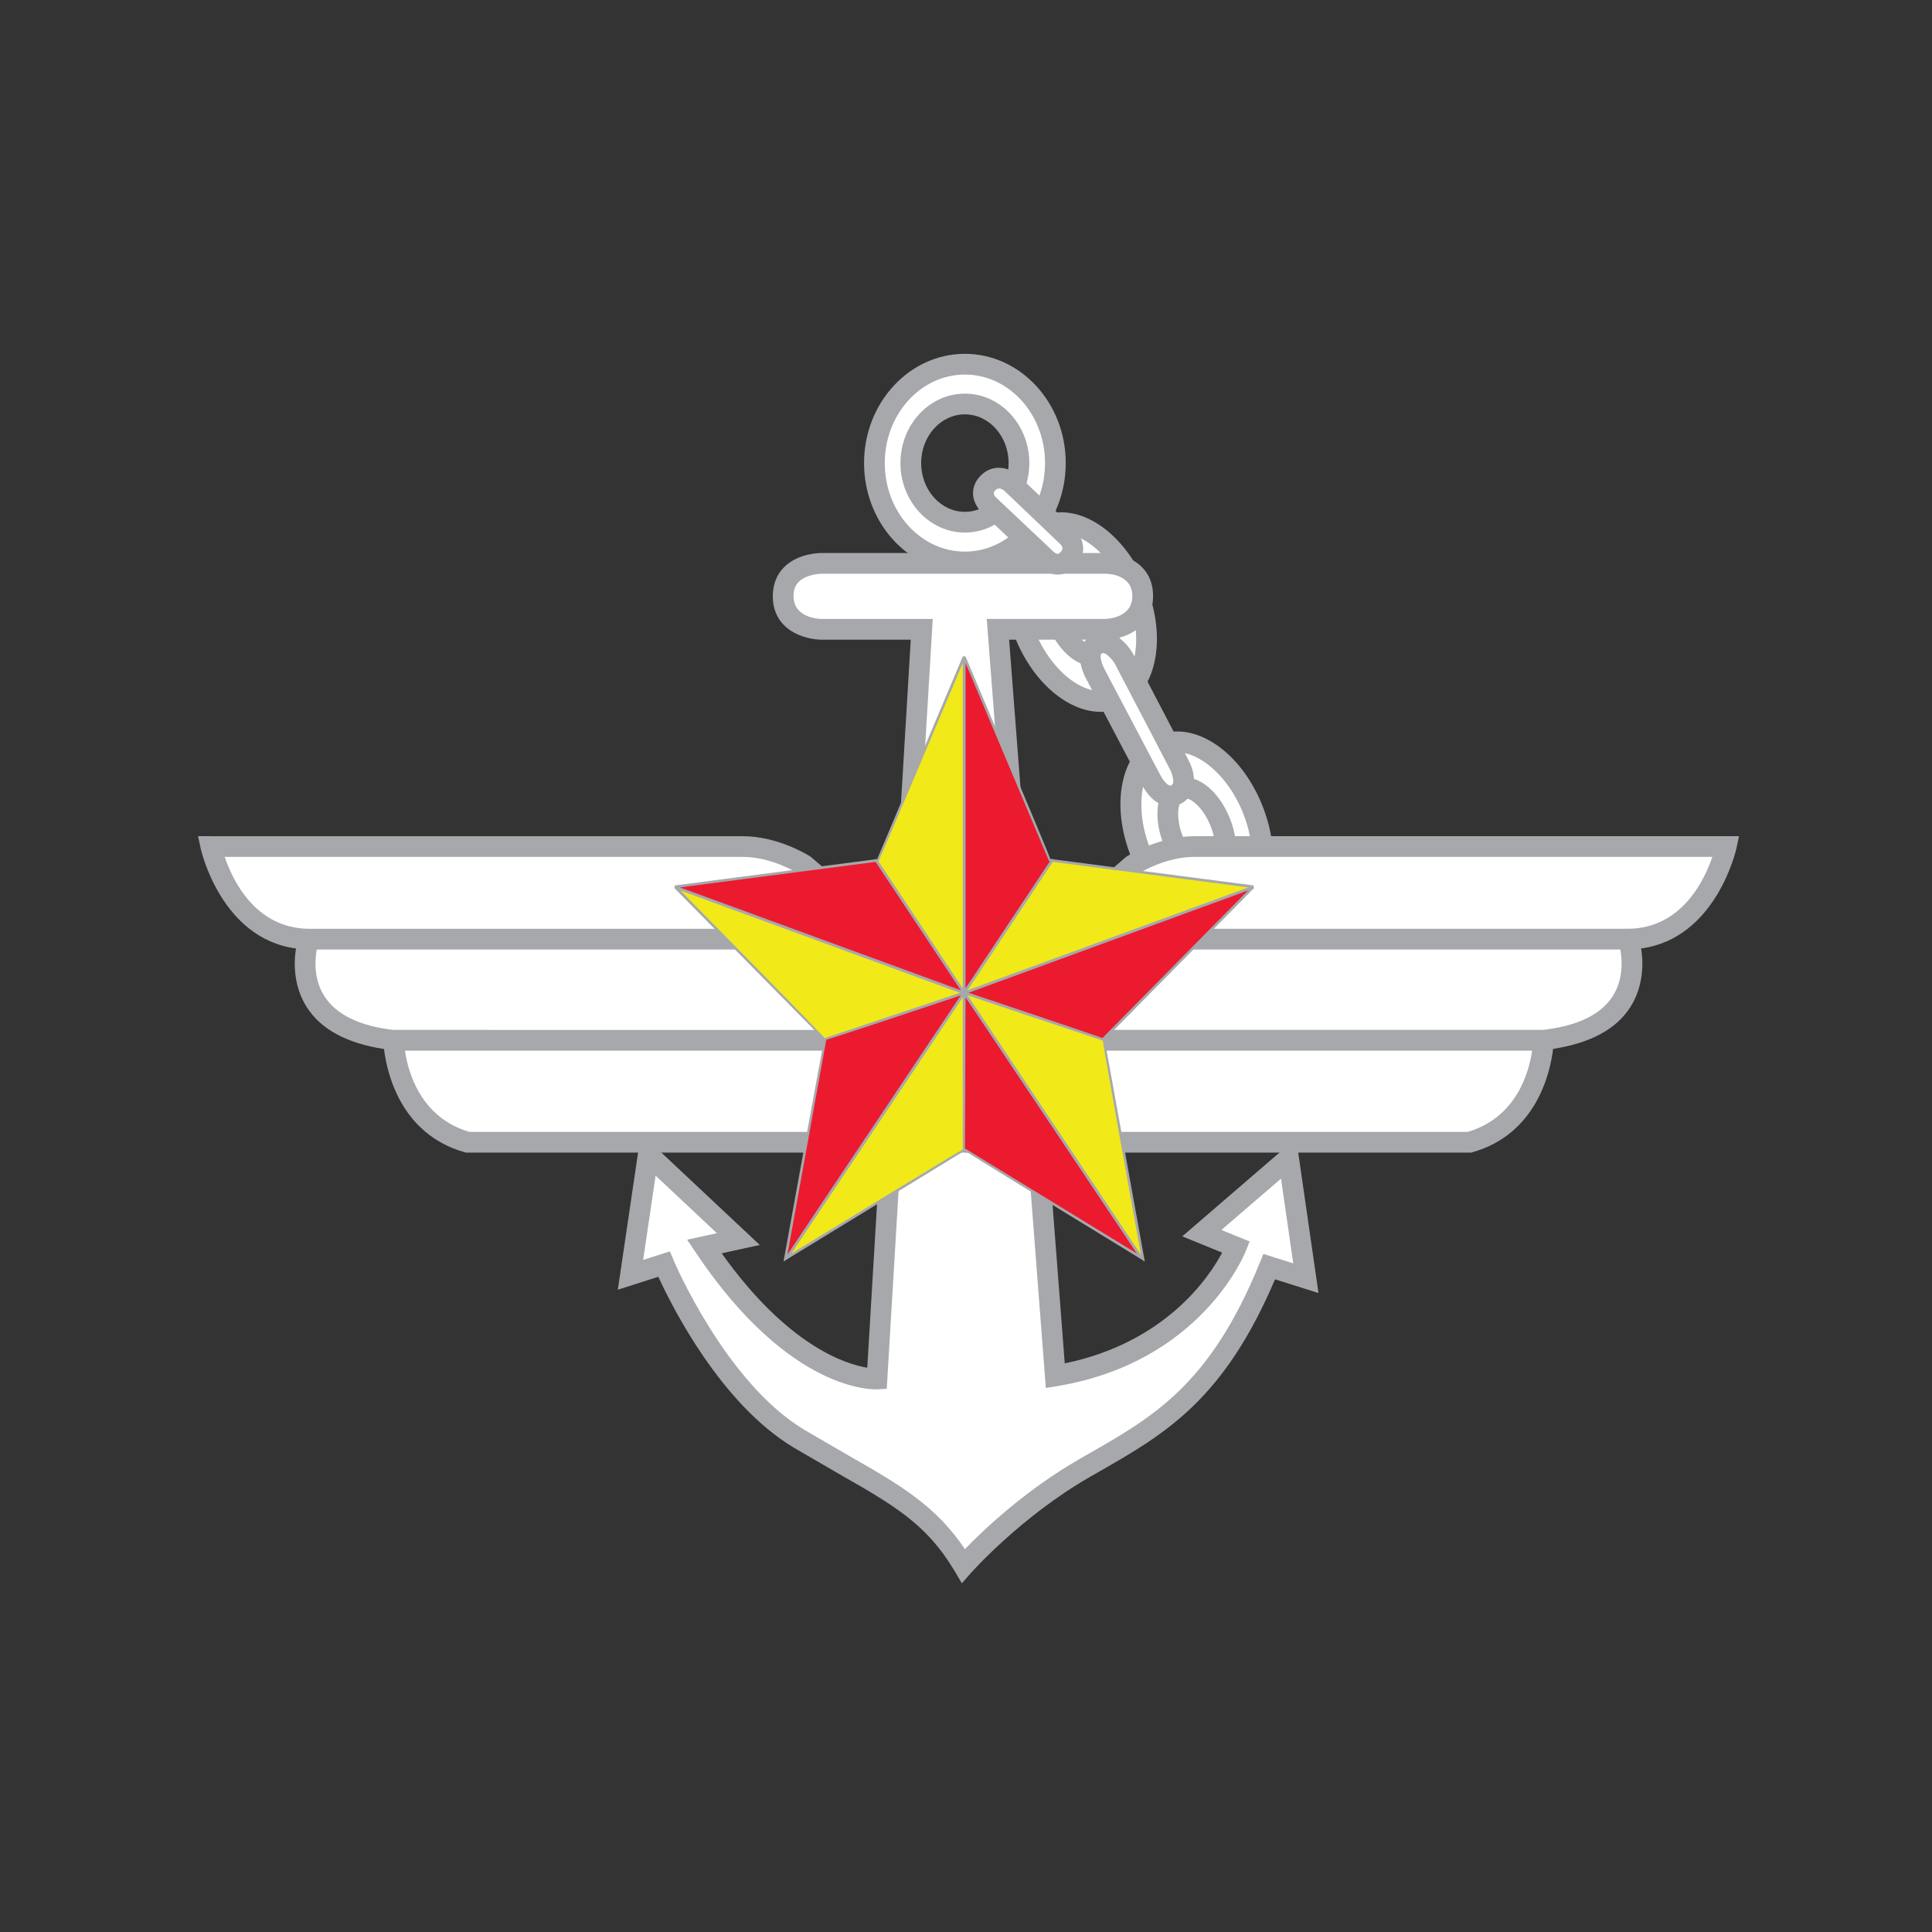 <?xml version="1.0" encoding="iso-8859-1"?>
<!-- Generator: Adobe Illustrator 15.1.0, SVG Export Plug-In . SVG Version: 6.00 Build 0)  -->
<!DOCTYPE svg PUBLIC "-//W3C//DTD SVG 1.1//EN" "http://www.w3.org/Graphics/SVG/1.1/DTD/svg11.dtd">
<svg version="1.1" id="&#xB808;&#xC774;&#xC5B4;_1" xmlns="http://www.w3.org/2000/svg" xmlns:xlink="http://www.w3.org/1999/xlink"
	 x="0px" y="0px" width="200px" height="200px" viewBox="0 0 200 200" style="enable-background:new 0 0 200 200;"
	 xml:space="preserve">
<rect x="0" y="0" width="200" height="200" fill="#333333" stroke="none"/>
<g>
	<g>
		<path style="fill-rule:evenodd;clip-rule:evenodd;fill:#FFFFFF;" d="M115.499,72.313c-3.188,1.29-7.395-1.677-9.388-6.62
			c-2.002-4.945-1.033-9.997,2.151-11.281c3.19-1.291,7.39,1.674,9.39,6.62C119.649,65.978,118.687,71.028,115.499,72.313z"/>
		<path style="fill-rule:evenodd;clip-rule:evenodd;fill:#A6A8AB;" d="M107.859,53.418c-1.381,0.557-2.466,1.685-3.133,3.261
			c-1.097,2.585-0.95,6.104,0.391,9.416c1.334,3.311,3.676,5.944,6.261,7.043c1.575,0.669,3.141,0.727,4.522,0.17
			c1.382-0.557,2.464-1.682,3.132-3.253c0.489-1.151,0.733-2.492,0.733-3.916c0-1.769-0.377-3.671-1.118-5.511
			C116.389,55.052,111.652,51.884,107.859,53.418z M112.216,71.164c-2.04-0.867-3.999-3.116-5.111-5.873
			c-1.133-2.796-1.283-5.703-0.404-7.773c0.308-0.729,0.898-1.682,1.965-2.113c2.587-1.046,6.249,1.713,7.994,6.029
			c1.113,2.759,1.267,5.741,0.4,7.781c-0.308,0.725-0.896,1.677-1.96,2.104h-0.002C114.031,71.751,112.941,71.472,112.216,71.164z
			 M115.9,73.309L115.9,73.309L115.9,73.309L115.9,73.309z"/>
		<path style="fill-rule:evenodd;clip-rule:evenodd;fill:#FFFFFF;" d="M113.656,67.753c-1.335,0.539-3.209-0.991-4.188-3.416
			c-0.986-2.423-0.692-4.825,0.637-5.366c1.338-0.539,3.212,0.991,4.193,3.416C115.277,64.81,114.99,67.212,113.656,67.753z"/>
		<path style="fill-rule:evenodd;clip-rule:evenodd;fill:#A6A8AB;" d="M109.706,57.975c-1.953,0.796-2.479,3.703-1.232,6.767
			c0.761,1.881,2.024,3.351,3.383,3.929c0.765,0.322,1.524,0.349,2.201,0.075h0.002c1.942-0.788,2.471-3.697,1.232-6.761
			C114.051,58.916,111.647,57.192,109.706,57.975z M112.694,66.694c-0.623-0.263-1.58-1.143-2.232-2.759
			c-0.83-2.039-0.521-3.739,0.049-3.973c0.563-0.226,1.967,0.786,2.793,2.827c0.361,0.894,0.503,1.722,0.503,2.389
			c0,0.859-0.235,1.451-0.554,1.582C113.079,66.829,112.854,66.763,112.694,66.694z"/>
	</g>
	<path style="fill-rule:evenodd;clip-rule:evenodd;fill:#FFFFFF;" d="M85.085,58.319c0,0-4.012-0.05-4.012,3.388
		s4.012,3.438,4.012,3.438H95.42l-4.636,77.606c0,0-8.353,0.523-17.882-13.707l3.53-0.775l-9.324-8.751l-1.838,12.452l3.469-1.107
		c0,0,5.411,12.937,13.986,18.077c8.574,5.146,13.234,6.774,17.017,13.148c0,0,5.188-5.89,12.532-10.115
		c7.348-4.223,13.634-7.34,19.132-20.845l3.776,1.19l-1.789-12.398l-8.98,7.738l3.561,1.451c0,0-4.352,10.95-18.729,13.327
		l-5.938-77.292h11.099c0,0,3.888-0.044,3.888-3.438c0-3.388-3.888-3.388-3.888-3.388H85.085z"/>
	<path style="fill-rule:evenodd;clip-rule:evenodd;fill:#A6A8AB;" d="M81.187,58.695c-0.775,0.767-1.186,1.808-1.186,3.011
		c0,3.569,3.327,4.512,5.084,4.512c0,0,7.394,0,9.196,0c-0.129,2.174-4.378,73.265-4.502,75.367
		c-2.244-0.362-8.253-2.266-15.07-11.842c0.966-0.212,3.942-0.864,3.942-0.864l-12.305-11.549l-2.388,16.182
		c0,0,3.2-1.022,4.192-1.339c1.406,3.065,6.464,13.153,14.023,17.686l4.644,2.701c5.681,3.24,9.108,5.197,12.003,10.072l0.751,1.268
		l0.976-1.107c0.051-0.056,5.168-5.811,12.262-9.892l0.963-0.55c6.923-3.959,12.919-7.462,18.218-19.916
		c1.047,0.332,4.499,1.418,4.499,1.418l-2.313-16.025l-11.789,10.16c0,0,3.084,1.257,4.129,1.683
		c-1.339,2.531-5.852,9.311-16.294,11.465c-0.178-2.317-5.588-72.712-5.758-74.917c1.858,0,9.941,0,9.941,0
		c1.726-0.021,4.96-0.991,4.96-4.512c0-3.527-3.243-4.459-4.96-4.459H85.085H85.1C84.851,57.244,82.642,57.258,81.187,58.695z
		 M82.146,61.707c0-0.633,0.177-1.117,0.542-1.479c0.693-0.691,1.959-0.838,2.388-0.836h29.327c0.468,0.002,2.816,0.136,2.816,2.315
		c0,2.242-2.544,2.36-2.833,2.365h-12.239l6.117,79.611l1.153-0.188c14.807-2.449,19.365-13.521,19.551-13.992l0.394-0.988
		c0,0-1.96-0.798-2.922-1.189c1.555-1.34,4.47-3.851,6.17-5.316c0.334,2.313,0.969,6.709,1.266,8.774
		c-1.052-0.334-3.089-0.978-3.089-0.978l-0.374,0.918c-5.118,12.565-10.953,15.904-17.709,19.766l-0.965,0.555
		c-5.681,3.265-10.021,7.427-11.85,9.317c-3.033-4.504-6.685-6.626-12.01-9.663l-4.603-2.677
		c-8.17-4.897-13.497-17.448-13.549-17.574l-0.379-0.904c0,0-1.854,0.591-2.767,0.88c0.303-2.055,0.937-6.341,1.287-8.719
		c1.708,1.604,4.646,4.359,6.346,5.954c-0.758,0.166-3.079,0.673-3.079,0.673l0.875,1.31c9.76,14.577,18.475,14.204,18.841,14.179
		l0.946-0.059l4.762-79.688H85.085C84.789,64.072,82.146,63.982,82.146,61.707z"/>
	<g>
		<path style="fill-rule:evenodd;clip-rule:evenodd;fill:#FFFFFF;" d="M127.504,95.011c-3.188,1.288-7.391-1.68-9.388-6.627
			c-1.999-4.943-1.032-9.997,2.149-11.285c3.193-1.285,7.394,1.677,9.391,6.625C131.656,88.669,130.689,93.72,127.504,95.011z"/>
		<path style="fill-rule:evenodd;clip-rule:evenodd;fill:#A6A8AB;" d="M119.865,76.103c-3.794,1.538-4.999,7.108-2.742,12.682
			c1.339,3.319,3.683,5.956,6.267,7.052c1.573,0.669,3.136,0.728,4.518,0.167l0,0c3.793-1.535,4.997-7.105,2.743-12.683
			C128.4,77.745,123.662,74.576,119.865,76.103z M124.228,93.862c-2.074-0.88-3.985-3.077-5.116-5.879
			c-1.746-4.313-1.032-8.842,1.558-9.891c2.59-1.041,6.253,1.721,7.993,6.031c0.647,1.603,0.955,3.232,0.955,4.704
			c0,2.494-0.885,4.528-2.515,5.188C126.038,94.446,124.951,94.169,124.228,93.862z"/>
		<path style="fill-rule:evenodd;clip-rule:evenodd;fill:#FFFFFF;" d="M125.664,90.449c-1.337,0.536-3.216-0.991-4.194-3.417
			c-0.98-2.423-0.692-4.83,0.64-5.366c1.339-0.541,3.213,0.985,4.193,3.414C127.279,87.505,126.997,89.907,125.664,90.449z"/>
		<path style="fill-rule:evenodd;clip-rule:evenodd;fill:#A6A8AB;" d="M121.708,80.672c-0.674,0.271-1.202,0.817-1.528,1.582
			c-0.576,1.362-0.466,3.295,0.295,5.179c1.239,3.067,3.641,4.792,5.588,4.009h0.003c1.939-0.786,2.47-3.693,1.234-6.765
			c-0.766-1.887-2.032-3.355-3.39-3.931C123.146,80.423,122.385,80.397,121.708,80.672z M122.465,86.63
			c-0.654-1.611-0.574-2.912-0.312-3.535c0.068-0.16,0.188-0.365,0.358-0.436c0.177-0.071,0.404-0.005,0.563,0.063
			c0.622,0.263,1.582,1.146,2.234,2.76c0.36,0.896,0.504,1.724,0.504,2.394c0,0.857-0.235,1.449-0.552,1.577
			C124.691,89.679,123.287,88.669,122.465,86.63z"/>
	</g>
	<path style="fill-rule:evenodd;clip-rule:evenodd;fill:#FFFFFF;" d="M99.886,37.702c-5.174,0-9.365,4.582-9.365,10.234
		c0,5.656,4.191,10.238,9.365,10.238c5.171,0,9.367-4.583,9.367-10.238C109.253,42.284,105.057,37.702,99.886,37.702z
		 M99.886,54.057c-3.09,0-5.6-2.741-5.6-6.121c0-3.377,2.51-6.115,5.6-6.115c3.091,0,5.598,2.738,5.598,6.115
		C105.483,51.316,102.977,54.057,99.886,54.057z"/>
	<path style="fill-rule:evenodd;clip-rule:evenodd;fill:#A6A8AB;" d="M89.447,47.936c0,6.239,4.682,11.311,10.438,11.311
		c5.756,0,10.44-5.072,10.44-11.311c0-6.233-4.685-11.307-10.44-11.307C94.129,36.629,89.447,41.703,89.447,47.936z M91.592,47.936
		c0-5.051,3.72-9.162,8.294-9.162s8.296,4.111,8.296,9.162c0,5.057-3.722,9.166-8.296,9.166S91.592,52.993,91.592,47.936z"/>
	<path style="fill-rule:evenodd;clip-rule:evenodd;fill:#A6A8AB;" d="M93.213,47.936c0,3.965,2.993,7.193,6.672,7.193
		c3.678,0,6.67-3.228,6.67-7.193c0-3.963-2.992-7.188-6.67-7.188C96.207,40.748,93.213,43.973,93.213,47.936z M95.357,47.936
		c0-2.78,2.032-5.043,4.528-5.043c2.495,0,4.526,2.263,4.526,5.043c0,2.783-2.031,5.049-4.526,5.049
		C97.39,52.985,95.357,50.719,95.357,47.936z"/>
	<path style="fill-rule:evenodd;clip-rule:evenodd;fill:#FFFFFF;" d="M104.641,49.965c0,0-1.305-1.099-2.397,0.065
		c-1.092,1.162,0.175,2.292,0.175,2.292l5.913,5.577c0,0,1.143,1.159,2.245-0.016c1.106-1.175-0.055-2.31-0.055-2.31L104.641,49.965
		z"/>
	<path style="fill-rule:evenodd;clip-rule:evenodd;fill:#A6A8AB;" d="M101.46,49.297c-0.641,0.684-0.751,1.383-0.73,1.85
		c0.05,1.12,0.881,1.89,0.976,1.974c-0.022-0.018,5.891,5.556,5.891,5.556c0.056,0.06,0.834,0.817,1.927,0.805
		c0.473-0.006,1.174-0.158,1.834-0.863c1.343-1.424,0.686-3.059-0.085-3.813c-0.011-0.007-5.914-5.642-5.914-5.642l-0.026-0.021
		C104.492,48.438,102.77,47.899,101.46,49.297z M109.083,57.134c-0.017-0.016-5.929-5.592-5.929-5.592
		c-0.456-0.431-0.235-0.665-0.131-0.778c0.255-0.268,0.567-0.257,0.931,0.026c0.104,0.1,5.827,5.558,5.827,5.558
		c0.153,0.161,0.204,0.302,0.204,0.418c0,0.181-0.122,0.313-0.189,0.383c-0.079,0.084-0.195,0.184-0.294,0.187
		C109.362,57.341,109.16,57.208,109.083,57.134z"/>
	<path style="fill-rule:evenodd;clip-rule:evenodd;fill:#FFFFFF;" d="M116.338,68.177c0,0-1.307-2.266-2.766-1.493
		c-1.462,0.772-0.2,3.054-0.2,3.054l5.821,11.045c0,0,1.103,2.234,2.575,1.454c1.482-0.775,0.346-2.996,0.346-2.996L116.338,68.177z
		"/>
	<path style="fill-rule:evenodd;clip-rule:evenodd;fill:#A6A8AB;" d="M113.072,65.738c-0.577,0.302-0.98,0.792-1.164,1.406
		c-0.398,1.335,0.367,2.828,0.526,3.115c-0.011-0.019,5.81,11.026,5.81,11.026c0.124,0.25,0.871,1.656,2.169,2.073
		c0.621,0.203,1.263,0.143,1.857-0.173c1.662-0.873,1.578-2.91,0.799-4.433c-0.004-0.008-5.802-11.112-5.802-11.112
		C116.589,66.466,114.943,64.745,113.072,65.738z M121.073,81.319c-0.316-0.103-0.738-0.655-0.922-1.015
		c-0.009-0.021-5.83-11.066-5.83-11.066c-0.222-0.408-0.462-1.138-0.358-1.482c0.015-0.047,0.029-0.082,0.109-0.124
		c0.375-0.199,1.103,0.683,1.334,1.075c0.037,0.071,5.758,11.03,5.758,11.03c0.064,0.129,0.293,0.701,0.293,1.122
		c0,0.194-0.049,0.357-0.187,0.428C121.17,81.342,121.122,81.335,121.073,81.319z"/>
	<g>
		<path style="fill:#FFFFFF;" d="M100.593,100.514h-4.624L83.307,89.568c0,0-2.992-1.934-6.421-1.934c-3.43,0-55.058,0-55.058,0
			s2.024,9.494,10.117,9.586h51.274H31.944c0,0-3.082,9.151,8.793,10.471h50.395H40.737c0,0,0.176,8.44,7.652,10.556h52.203"/>
		<path style="fill:#A6A8AB;" d="M21.828,86.562h-1.325l0.277,1.295c0.021,0.097,2.088,9.303,9.862,10.328
			c-0.069,0.45-0.13,0.959-0.13,1.563c0,1.343,0.272,2.983,1.252,4.52c1.478,2.321,4.198,3.745,7.989,4.325
			c0.28,2.312,1.64,8.788,8.345,10.686l0.142,0.04h52.353v-2.145c0,0-51.615,0-52.005,0c-5.097-1.504-6.355-6.257-6.665-8.412
			c2.262,0,49.209,0,49.209,0v-2.146H40.737c-3.476-0.392-5.922-1.567-7.153-3.483c-0.725-1.126-0.924-2.364-0.924-3.387
			c0-0.576,0.066-1.072,0.134-1.453c1.644,0,50.424,0,50.424,0v-2.145H31.944c-5.513-0.063-7.862-5.03-8.685-7.442
			c2.716,0,53.625,0,53.625,0c2.902,0,5.503,1.556,5.786,1.729c0.134,0.116,12.898,11.152,12.898,11.152h5.023v-2.146
			c0,0-3.559,0-4.225,0c-0.575-0.497-12.417-10.732-12.417-10.732l-0.063-0.042c-0.132-0.084-3.299-2.104-7.003-2.104H21.828z"/>
		<path style="fill:#FFFFFF;" d="M99.931,100.514h4.622l12.662-10.946c0,0,2.996-1.934,6.426-1.934s55.054,0,55.054,0
			s-2.021,9.494-10.11,9.586h-51.276h51.276c0,0,3.078,9.151-8.794,10.471h-50.397h50.397c0,0-0.179,8.44-7.655,10.556H99.931"/>
		<path style="fill:#A6A8AB;" d="M123.641,86.562c-3.704,0-6.874,2.018-7.009,2.104l-0.063,0.042c0,0-11.84,10.235-12.417,10.732
			c-0.665,0-4.221,0-4.221,0v2.146h5.021c0,0,12.765-11.036,12.897-11.149c0.282-0.176,2.89-1.732,5.791-1.732
			c0,0,50.908,0,53.622,0c-0.822,2.413-3.172,7.379-8.69,7.442c-0.021,0-51.265,0-51.265,0v2.145c0,0,48.782,0,50.427,0
			c0.069,0.381,0.135,0.875,0.135,1.451c0,1.022-0.201,2.263-0.926,3.389c-1.228,1.908-3.665,3.081-7.235,3.483
			c-0.163,0-50.315,0-50.315,0v2.146c0,0,46.948,0,49.212,0c-0.312,2.155-1.569,6.908-6.666,8.412c-0.391,0-52.008,0-52.008,0v2.145
			h52.354l0.142-0.04c6.718-1.899,8.073-8.398,8.351-10.698c3.828-0.597,6.519-2.013,7.985-4.313
			c0.983-1.537,1.255-3.18,1.255-4.522c0-0.602-0.061-1.115-0.13-1.561c7.772-1.032,9.836-10.23,9.858-10.328l0.274-1.295h-1.325
			H123.641z"/>
	</g>
	<g>
		<polygon style="fill:#EC1A2E;" points="99.822,102.775 129.732,91.826 114.209,107.56 114.211,107.596 99.822,102.775 		"/>
		<path style="fill:#A6A8AB;" d="M99.775,102.649l-0.36,0.134l14.833,4.968l0.058-0.098l15.522-15.733l-0.142-0.22L99.775,102.649z
			 M129.218,92.158c-0.8,0.808-15.104,15.305-15.104,15.306c-0.006-0.039-11.75-3.979-13.886-4.692
			C100.918,102.518,128.145,92.55,129.218,92.158z"/>
		<polygon style="fill:#F2E919;" points="99.796,67.993 90.906,89.05 90.705,89.077 99.796,102.775 		"/>
		<path style="fill:#A6A8AB;" d="M90.8,88.956c-0.021-0.021-0.112-0.012-0.112-0.012l-0.213,0.027l9.458,14.251V67.993l-0.259-0.053
			C99.672,67.94,90.835,88.871,90.8,88.956z M99.662,68.657c0,1.262,0,32.821,0,33.674c-0.46-0.695-8.519-12.838-8.733-13.16
			C91.074,88.982,98.253,71.994,99.662,68.657z"/>
		<polygon style="fill:#F2E919;" points="99.796,102.775 81.446,130.221 99.796,119.001 		"/>
		<path style="fill:#A6A8AB;" d="M99.685,102.7l-18.35,27.445l0.182,0.189l18.351-11.218l0.065-16.784L99.685,102.7z
			 M99.662,103.221c0,0.838,0,15.778,0,15.78c-0.03-0.049-14.882,9.024-17.764,10.784C82.544,128.818,99.192,103.923,99.662,103.221
			z"/>
		<polygon style="fill:#EC1A2E;" points="99.796,102.775 85.407,107.596 81.298,130.313 81.446,130.221 99.796,102.775 		"/>
		<path style="fill:#A6A8AB;" d="M99.754,102.648l-14.39,4.82c-0.089,0.103-4.198,22.822-4.198,22.822l-0.055,0.305l0.407-0.263
			c0.039-0.038,18.39-27.482,18.39-27.482l0.219-0.327L99.754,102.648z M99.466,103.029c-0.423,0.632-17.6,26.321-17.952,26.845
			c0.162-0.89,4.025-22.252,4.025-22.253C85.56,107.68,97.301,103.753,99.466,103.029z"/>
		<polygon style="fill:#F2E919;" points="99.796,102.775 69.89,91.826 85.414,107.56 85.407,107.596 99.796,102.775 		"/>
		<path style="fill:#A6A8AB;" d="M69.794,91.92l15.523,15.733c0.132,0.07,14.521-4.749,14.521-4.749l0.364-0.121L69.936,91.7
			L69.794,91.92z M85.365,107.468c0-0.135-12.578-12.896-14.958-15.31c1.071,0.392,28.292,10.359,28.982,10.613
			C98.698,103.002,85.364,107.469,85.365,107.468C85.365,107.469,85.365,107.468,85.365,107.468z"/>
		<polygon style="fill:#EC1A2E;" points="90.705,89.077 69.863,91.796 69.89,91.826 99.796,102.775 		"/>
		<path style="fill:#A6A8AB;" d="M90.688,88.944l-20.842,2.719l-0.001,0.289l30.291,11.092l-9.364-14.112L90.688,88.944z
			 M90.64,89.222c0.088,0.134,8.389,12.641,8.818,13.287c-0.74-0.271-28.209-10.329-29.072-10.645
			C71.347,91.739,90.478,89.242,90.64,89.222z"/>
		<polygon style="fill:#EC1A2E;" points="99.822,67.993 108.71,89.05 108.917,89.077 99.822,102.775 		"/>
		<path style="fill:#A6A8AB;" d="M99.687,67.993v35.229l9.462-14.251c0,0-0.421-0.053-0.422-0.053v-0.001
			c0-0.169-8.781-20.976-8.781-20.976L99.687,67.993z M99.956,68.657c0.488,1.155,8.628,20.446,8.628,20.446
			c0.044,0.032,0.07,0.026,0.127,0.042c-0.182,0.272-8.293,12.489-8.755,13.186C99.956,101.479,99.956,69.921,99.956,68.657z"/>
		<polygon style="fill:#EC1A2E;" points="99.822,102.775 118.177,130.221 99.822,119.001 		"/>
		<path style="fill:#A6A8AB;" d="M99.687,102.775v16.226c0.065,0.116,18.419,11.334,18.419,11.334l0.184-0.189l-18.603-27.813
			V102.775z M99.892,118.887c0,0,0.059-14.837,0.063-15.669c0.467,0.698,17.124,25.601,17.769,26.567
			C116.739,129.183,99.892,118.887,99.892,118.887z"/>
		<polygon style="fill:#F2E919;" points="99.822,102.775 114.211,107.596 118.321,130.313 118.177,130.221 99.822,102.775 		"/>
		<path style="fill:#A6A8AB;" d="M99.709,102.851l18.355,27.444c0.039,0.037,0.182,0.133,0.182,0.133l0.263,0.171l-4.166-23.027
			c-0.09-0.103-14.479-4.923-14.479-4.923l-0.374-0.125L99.709,102.851z M100.153,103.029c0.709,0.236,14.013,4.694,14.014,4.694
			c-0.001,0-0.001,0.002-0.001,0.004c0,0.351,3.398,19.156,3.942,22.164C116.754,127.854,102.11,105.955,100.153,103.029z"/>
		<polygon style="fill:#F2E919;" points="108.917,89.077 129.761,91.796 129.732,91.826 99.822,102.775 		"/>
		<path style="fill:#A6A8AB;" d="M108.806,89.002l-9.323,14.042l30.296-11.092l-0.001-0.289l-20.926-2.731L108.806,89.002z
			 M108.982,89.221c0.162,0.021,19.292,2.518,20.254,2.643c-0.86,0.316-28.336,10.375-29.076,10.645
			C100.589,101.862,108.893,89.356,108.982,89.221z"/>
	</g>
</g>
</svg>
